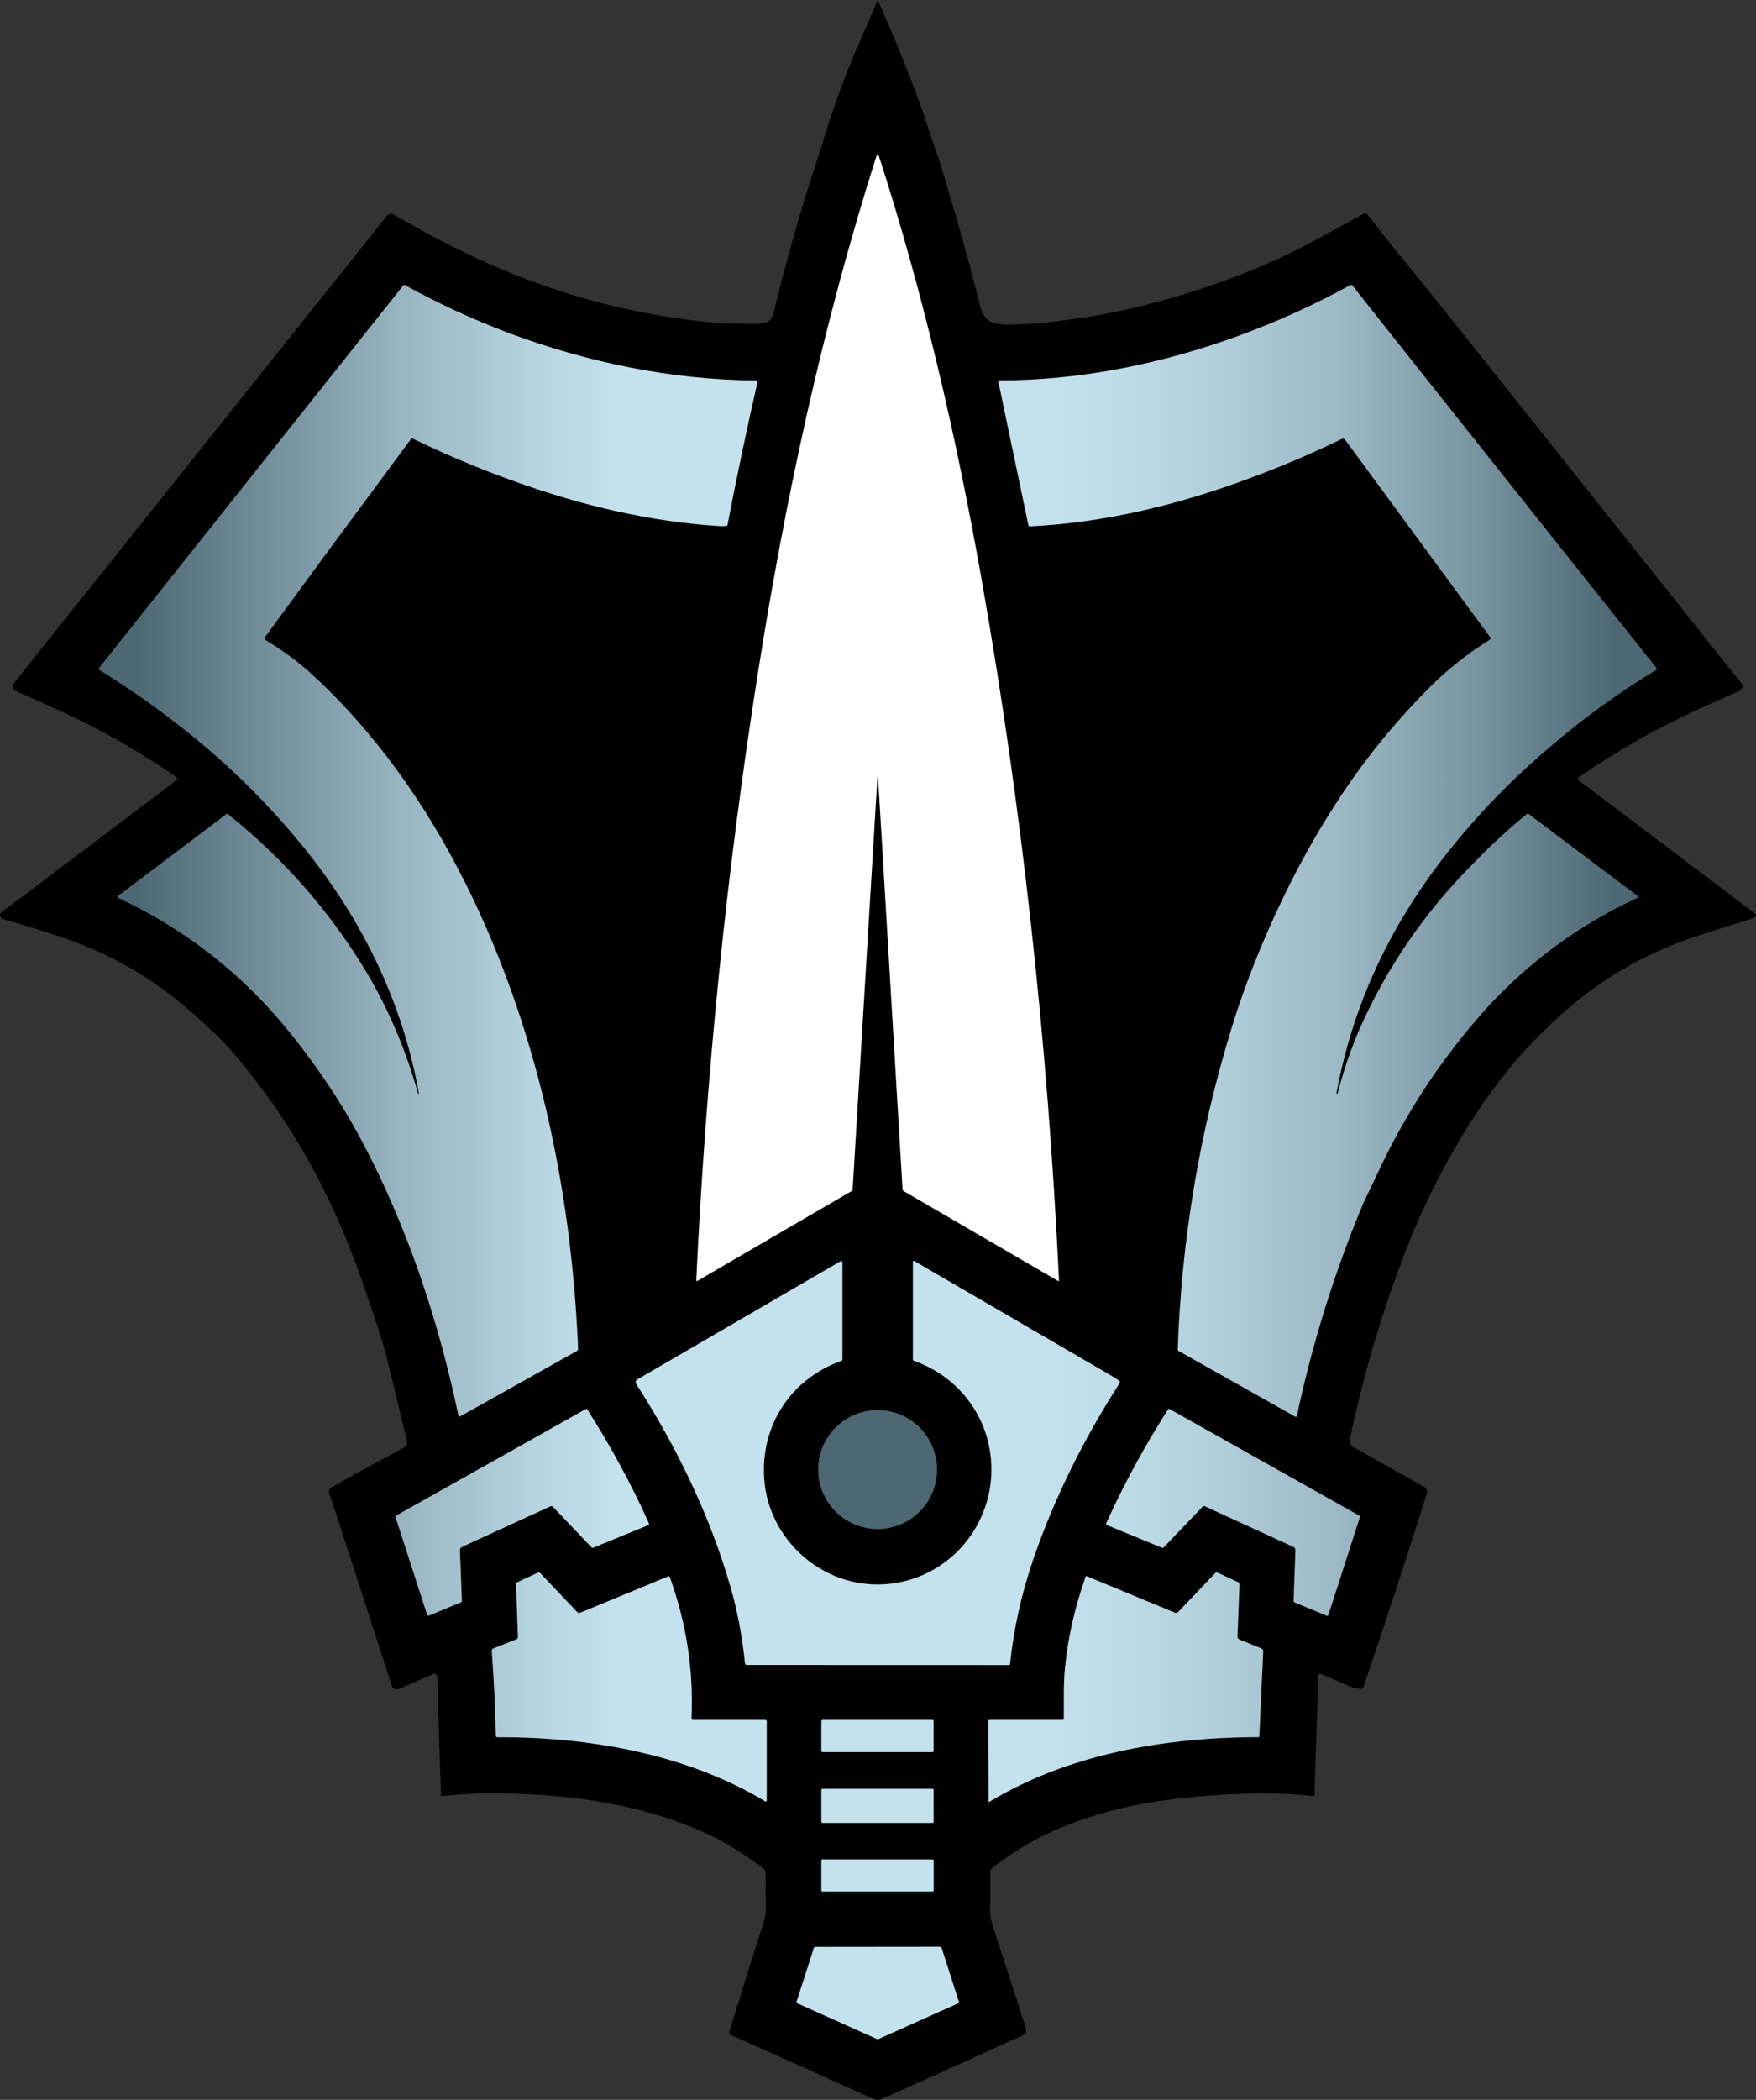 <?xml version="1.0" encoding="UTF-8"?><svg id="Layer_2" xmlns="http://www.w3.org/2000/svg" width="668.463" height="798.901" xmlns:xlink="http://www.w3.org/1999/xlink" viewBox="0 0 668.463 798.901"><rect x="0" y="0" width="668.463" height="798.901" fill="#333333" stroke="none"/><defs><style>.cls-1{fill:#fff;}.cls-2{fill:#4d6773;}.cls-3{fill:url(#linear-gradient);}</style><linearGradient id="linear-gradient" x1="37.489" y1="442.115" x2="630.767" y2="442.115" gradientUnits="userSpaceOnUse"><stop offset=".024" stop-color="#4d6773"/><stop offset=".082" stop-color="#68838f"/><stop offset=".198" stop-color="#99b6c2"/><stop offset=".286" stop-color="#b7d6e2"/><stop offset=".335" stop-color="#c3e2ee"/><stop offset=".59" stop-color="#c3e2ee"/><stop offset=".651" stop-color="#bedde9"/><stop offset=".723" stop-color="#b0ceda"/><stop offset=".8" stop-color="#9ab7c3"/><stop offset=".88" stop-color="#7a96a2"/><stop offset=".963" stop-color="#526c78"/><stop offset=".973" stop-color="#4d6773"/></linearGradient></defs><g id="Layer_2_copy_4"><path id="path9" d="M667.718,347.307c-22.55-17.08-44.75-33.84-66.62-50.29-.11-.08-.2-.18-.26-.31-.18-.39-.06-.85.3-1.1,14.17-9.8,29.04-18.27,44.61-25.4,5.52-2.52,11.05-5.01,16.6-7.46.24-.1.44-.27.59-.47.59-.79.58-1.57-.03-2.32-34.69-43.45-68.57-85.96-101.63-127.54-9.99-12.58-20.3-25.37-30.93-38.37-3.33-4.09-6.56-8.17-9.67-12.25-.42-.55-1.18-.71-1.78-.37-6.47,3.59-13.07,7.18-19.78,10.77-6.43,3.43-12.38,6.31-17.86,8.63-20.21,8.55-40.62,14.8-61.24,18.74-4.02.77-10.64,1.75-19.87,2.94-4.73.43-9.62.9-14.31.92-7.4.27-11.45-.33-13.01-8.18-2.3-9.12-5.28-20.19-8.63-32.05-1.75-5.72-3.52-11.69-5.23-17.55-.96-3.27-2.03-6.54-3.21-9.81-1.03-2.85-1.99-5.7-2.88-8.53-.93-2.95-1.87-5.73-2.84-8.34-4.73-12.77-9.87-25.37-15.4-37.79-.097-.224-.532-1.177-.532-1.177,0,0-.42.961-.518,1.197-2.36,5.65-4.88,11.5-7.57,17.57-2.16,4.89-4.46,10.72-6.91,17.49-2.45,6.78-4.65,13.5-6.6,20.15-.22.75-.46,1.51-.73,2.3-6.38,19.08-11.98,38.53-16.81,58.36-1.07,5.79-2.84,6.11-8.3,6.14-6.57.03-11.62-.3-17.1-.68-33.34-3.34-64.83-12.59-95.52-27.84-7.74-3.85-13.27-6.76-16.6-8.74-2.58-1.53-5.12-2.96-7.62-4.28-.89-.48-1.99-.25-2.62.54L5.508,259.657c-1.17,1.47-.9,2.58.82,3.34,6.12,2.71,12.2,5.45,18.24,8.23,14.23,6.55,28.37,14.64,42.44,24.29.5.34.51,1.07.03,1.43-21.49,16.26-43.38,32.77-65.65,49.53-.22.17-.47.35-.76.54-.66.45-.8,1.07-.42,1.87.18.36.5.64.89.75,6.97,1.99,13.87,4.11,20.71,6.35,12.45,4.07,23.68,9.37,33.7,15.89,8.54,5.55,17.28,12.64,26.23,21.27,4.09,3.95,8.05,8.34,11.87,13.17,4.02,5.08,7.52,9.74,10.49,13.98,13.63,19.43,24.78,41.5,33.45,66.23,5.14,14.65,8.34,24.52,9.59,29.6,2.75,11.09,5.35,21.88,7.82,32.35.2.85-.2,1.72-.97,2.12-2.91,1.54-26.29,14.31-27.82,15.26-.77.48-1.12,1.43-.83,2.3l1.48,4.43c.05.16.68,1.93.73,2.1l21.54,66.47c.49,1.51,1.46,1.95,2.92,1.32l12.84-5.54c.76-.33,1.6.22,1.62,1.04.07,2.91.2,12.41.53,16.37.18,14.61,1,25.67.84,29,8.26-.77,15.04-1.24,22.36-1.16,14.03.43,28.79,1.3,42.27,4.06,12.31,2.22,24.11,5.82,35.4,10.81,8.14,3.6,15.43,8.39,22.47,13.54.78.57,1.17,1.33,1.16,2.3-.06,4.36-.05,8.6.03,12.71.04,2.02-.27,4.05-.94,6.1-3.23,9.91-6.34,19.83-9.34,29.75-.24.8-.53,1.57-.87,2.3-.12.25-.16.54-.11.81.07.4-.01.74-.24,1.02-.13.15-.23.33-.29.53l-2.01,6.57c-.2.66.13,1.36.76,1.64,16.08,7.11,33.99,15.15,53.74,24.12,1.22.55,2.34.6,3.36.15,18.94-8.46,36.99-16.61,54.16-24.45.73-.34,1.02-.9.86-1.69-.24-1.17-.54-2.32-.9-3.45-2.96-9.22-11.06-33.96-11.57-35.6-.68-2.16-1.25-4.34-1.22-6.68.07-4.75.09-9.52.04-14.33-.01-.79.3-1.43.91-1.9,7.96-6.1,16.42-11.2,25.83-15.08,9.55-3.93,19.53-6.9,29.92-8.93,12.69-2.49,43.19-5.91,66.8-3.13,0-5.33,1.44-44.04,1.39-45.33-.05-1.07.43-1.4,1.42-.99,3.23,1.33,6.56,2.77,10,4.32,1.58.71,3.01.93,4.69,1.13.49.06.97-.23,1.13-.71,8.49-24.99,16.52-49.51,24.11-73.54.31-.99-.12-2.07-1.03-2.58-8.78-4.89-17.68-9.88-26.69-14.97-1.33-.75-1.84-1.91-1.51-3.46,5.56-26.33,13.29-51.79,23.19-76.4,4.4-10.94,9.9-21.89,15.67-32.2,6.25-11.15,13.35-21.69,21.32-31.61,5.63-7,12.32-13.76,18.87-19.81,15.27-14.11,32.83-24.44,52.68-30.98,6.16-2.03,12.9-4.16,20.23-6.39.52-.16,1.04-.35,1.57-.56,1.25-.5,1.33-1.16.26-1.97ZM333.578,59.597c.1-.31.26-.57.47-.8.11-.11.3-.07.35.08,16.96,52.24,29.64,107.21,39.16,161.01,15.37,86.85,25.22,175.94,29.57,267.26.01.18-.19.29-.34.2l-58.77-34.19c-.27-.16-.41-.4-.43-.71-3.13-52.15-6.23-104.35-9.32-156.59-.01-.09-.06-.13-.15-.13-.07,0-.11.04-.12.11-3.14,52.25-6.29,104.51-9.44,156.78,0,.19-.12.37-.29.47l-58.73,34.19c-.33.2-.49.11-.48-.28,3.71-78.1,11.5-154.88,23.37-230.34,10.47-66.55,24.65-132.74,45.15-197.06ZM313.098,680.587h41.88c.23,0,.42.19.42.42v12.1c0,.23-.19.42-.42.42h-41.88c-.23,0-.42-.19-.42-.42v-12.1c0-.23.19-.42.42-.42ZM312.678,666.127v-11.3c0-.25.21-.46.46-.46h41.8c.25,0,.46.21.46.46v11.3c0,.25-.21.46-.46.46h-41.8c-.25,0-.46-.21-.46-.46ZM313.088,707.427h41.92c.23,0,.41.18.41.41v11.38c0,.23-.18.41-.41.41h-41.92c-.23,0-.41-.18-.41-.41v-11.38c0-.23.18-.41.41-.41ZM284.298,633.437c-.42,0-.65-.21-.7-.63-1.02-10.09-2.81-19.63-5.38-28.61-7.82-27.4-20.76-54-36.03-77.68-.37-.58-.18-1.35.41-1.69l77.37-44.98c.32-.18.71.05.71.42v36.79c0,.35-.16.58-.49.7-19.21,6.93-30.69,24.56-29.29,44.84,1.61,23.23,22.08,41.43,45.4,40.17,24.93-1.35,43.32-23.35,40.91-48.02-1.66-17.11-13.07-31.32-29.27-37.02-.28-.1-.41-.29-.41-.58v-37.08c0-.27.29-.43.52-.3,25.65,14.9,50.43,29.31,74.36,43.24,1.2.7,2.41,1.46,3.63,2.28.29.2.37.6.18.9-14.13,22-25.09,44.34-32.87,67.02-4.53,13.22-7.48,26.53-8.87,39.93-.02.19-.18.33-.37.33l-99.81-.03ZM311.508,560.127c-.02-.34-.03-.68-.03-1.03,0-.35.01-.69.03-1.03,0-.11.01-.22.02-.33q-.01-.01,0-.02v-.01c-.01-.02-.01-.04,0-.06.01-.29.04-.58.07-.86.02-.27.05-.53.1-.79q-.01-.01,0-.02c.03-.21.06-.4.09-.6.02-.17.05-.33.09-.5.03-.17.06-.34.1-.5.12-.62.28-1.23.47-1.83.06-.19.12-.38.18-.56.05-.18.12-.37.19-.56.09-.25.18-.49.28-.73.1-.26.21-.52.33-.78.07-.17.14-.34.23-.51.07-.16.15-.32.24-.48.09-.2.2-.41.31-.61.35-.64.72-1.26,1.13-1.87.2-.3.41-.59.64-.88.4-.54.82-1.06,1.28-1.56.12-.14.25-.27.37-.4.27-.3.56-.59.86-.86.22-.22.45-.43.68-.63.08-.08.16-.14.24-.21.19-.16.38-.32.57-.47.4-.33.82-.64,1.25-.93.3-.21.6-.41.91-.6.17-.11.35-.22.53-.32.78-.47,1.6-.88,2.45-1.24.28-.12.56-.24.85-.35.18-.07.36-.14.54-.2.28-.11.57-.2.86-.29.29-.1.59-.18.89-.26.02-.01.03-.01.05-.01.12-.03.24-.06.37-.09.03-.02.06-.02.1-.03.14-.03.27-.07.4-.09.39-.09.79-.17,1.2-.23.1-.02.21-.04.31-.05.71-.11,1.43-.19,2.17-.22.09-.01.18-.01.26-.01.32-.02.64-.03.97-.03,12.49,0,22.61,10.12,22.61,22.61s-10.12,22.61-22.61,22.61c-.33,0-.65-.01-.97-.03-.08,0-.17,0-.26-.01-.74-.03-1.46-.11-2.17-.22-.1-.01-.21-.03-.31-.05-.41-.06-.81-.14-1.2-.23-.13-.02-.26-.06-.4-.09-.08-.02-.15-.03-.23-.06-.08-.01-.16-.03-.24-.06-.61-.16-1.21-.34-1.8-.56-.18-.06-.36-.13-.54-.2-.29-.11-.57-.23-.85-.35-.85-.36-1.67-.77-2.45-1.24-.18-.1-.36-.21-.53-.32-.31-.19-.61-.39-.91-.6-.43-.29-.85-.6-1.25-.93-.19-.15-.38-.31-.57-.47-.08-.07-.16-.13-.24-.21-.23-.2-.46-.41-.68-.63-.3-.27-.59-.56-.86-.86-.12-.13-.25-.26-.37-.4-.46-.5-.88-1.02-1.28-1.56-.23-.29-.44-.58-.64-.88-.41-.61-.78-1.23-1.13-1.87-.11-.2-.22-.41-.31-.61-.09-.16-.17-.32-.24-.48-.09-.17-.16-.34-.23-.51-.12-.25-.23-.52-.33-.78-.12-.29-.23-.59-.34-.89-.11-.3-.21-.61-.3-.91-.09-.31-.19-.63-.27-.95-.06-.25-.12-.5-.17-.76-.04-.17-.08-.35-.11-.52-.02-.08-.04-.17-.05-.25-.04-.16-.06-.31-.09-.48-.01-.08-.02-.16-.04-.23-.05-.36-.1-.73-.13-1.1-.03-.28-.06-.57-.07-.86-.01-.02-.01-.04,0-.06v-.01q-.01-.01,0-.02c-.01-.11-.02-.22-.02-.33ZM137.488,433.597c-7.26-13.62-16.12-26.97-26.57-40.05-17.99-22.51-39.98-39.84-65.97-52-.25-.12-.29-.46-.07-.63l41.46-31.28c.09-.07.21-.07.29,0,21.99,17.53,40.09,38.39,54.28,62.6,7.88,13.85,13.95,28.44,18.21,43.78.02.09.07.14.15.14.02,0,.04,0,.06-.01.11-.03.15-.1.13-.21-6.41-35.86-22.68-68.47-46.71-97.04-11.87-14.17-24.98-27.08-39.33-38.73-11.43-9.29-23.37-17.78-35.81-25.45-.13-.08-.16-.25-.06-.37l37.22-46.78,53.28-66.97.01.01,25.46-32.01c.17-.21.38-.25.61-.12,12.77,7.02,26.01,13.12,39.71,18.29,30.02,11.16,61.61,17.73,93.79,17.99.44.01.77.42.67.85-4.29,18.83-8.07,36.81-11.32,53.96-.07.35-.27.53-.62.56-.93.05-1.85.05-2.76,0-26.52-1.67-52.89-8.02-77.8-17.03-13.19-4.71-26.03-10.1-38.52-16.18-.32-.16-.72-.06-.93.23l-31.26,42.23-23.99,32.71c-.49.67-.38,1.22.33,1.65,5.81,3.47,11.31,7.5,16.49,12.07,24.46,22.23,43.92,49.77,58.79,79.29,27.4,54.38,40.78,116.33,43.35,177.92.02.45-.17.79-.56,1.01l-44.35,24.85c-.25.14-.57-.01-.63-.29-7.62-36.37-19.54-72.19-37.03-104.99ZM175.818,609.037c.01.26-.15.49-.39.59l-12.11,5.01c-.29.12-.62-.03-.72-.33l-11.96-36.93c-.1-.33.03-.68.33-.85l72.11-40.49c.15-.08.34-.04.43.1,9.04,14.17,16.86,28.61,23.47,43.32.14.32-.01.7-.34.83l-20.83,8.55c-.21.08-.44.03-.6-.13l-14.76-15.48c-.22-.23-.57-.3-.86-.17l-33.66,15.43c-.59.27-.87.73-.85,1.38l.74,19.17ZM291.858,684.897c0,.51-.22.64-.67.37-29.64-17.9-66.94-24.49-101.79-24.34-.43,0-.67-.22-.67-.65-.22-10.87-.73-21.63-1.52-32.26-.03-.36.18-.7.52-.84l8.9-3.53c.34-.14.54-.47.54-.83l-.72-20.18c-.01-.3.12-.51.39-.64l7.83-3.64c.39-.19.74-.12,1.04.2l13.99,14.75c.31.33.79.43,1.2.26l33.53-13.86c.2-.08.43.02.51.22,6.36,17.59,9.12,35.5,8.29,53.73-.02.47.2.7.67.71h27.46c.33,0,.49.16.5.49v30.04ZM364.638,762.207l-30.26,13.56c-.16.08-.36.08-.52,0l-30.23-13.57c-.3-.13-.44-.46-.34-.78l6.51-20.27c.08-.26.33-.44.61-.44l47.43-.05c.28,0,.53.18.61.44l6.53,20.33c.1.32-.05.65-.34.78ZM479.378,660.587c-.01.16-.14.29-.31.29-35.31.09-72.07,6.29-102.43,24.61-.21.13-.31.07-.31-.18l-.08-30.4c0-.36.18-.54.54-.55h27.53c.43,0,.65-.22.65-.65.05-6.34-.17-13.08.46-19.4,1.15-11.47,3.77-22.97,7.86-34.5.05-.15.22-.22.37-.16l33.51,13.88c.48.2,1.02.08,1.38-.29l14.06-14.75c.25-.27.55-.32.88-.17l7.81,3.63c.33.16.54.5.53.87l-.77,19.81c-.02.47.26.91.7,1.09l8.33,3.41c.55.22.8.63.77,1.22l-1.48,32.24ZM517.318,576.567c.27.15.39.47.3.77l-11.94,37.07c-.09.26-.38.4-.64.29l-12.03-4.98c-.39-.16-.56-.45-.56-.87l.69-19.04c.02-.61-.25-1.04-.8-1.29l-33.76-15.5c-.24-.11-.53-.06-.72.14l-14.91,15.55c-.17.18-.38.22-.61.13l-20.93-8.61c-.29-.11-.42-.45-.29-.73,6.87-15.09,14.73-29.55,23.6-43.37.09-.14.27-.18.41-.1l72.19,40.54ZM623.298,341.587c-21.84,10.07-40.99,24.08-57.46,42.03-16.88,18.77-30.7,39.69-41.45,62.77-1.74,3.74-3.52,7.47-5.35,11.19-10.95,26.16-19.4,53.17-25.35,81.03-.03.11-.07.2-.11.28-.08.15-.28.21-.43.12l-44.56-25.08c-.17-.09-.25-.23-.24-.42,1.41-41.81,8.28-82.73,20.61-122.75,5.07-16.48,11.83-33.41,20.27-50.79,5.59-11.43,11.78-22.47,18.59-33.14,10.43-16.35,22.47-31.35,36.14-45.02,7.01-7.08,14.72-13.19,23.11-18.34.37-.23.46-.72.21-1.06l-28.56-38.84-26.6-36.19c-.33-.45-.93-.59-1.43-.35-11.39,5.55-23,10.5-34.81,14.84-26.66,10-55.36,17.04-83.87,18.38-.24.01-.46-.15-.51-.39l-11.44-54.64c-.07-.33.07-.5.4-.5,30.87.06,62.25-6.43,91.15-16.99v-.01c14.45-5.27,28.57-11.67,42.38-19.22.29-.16.66-.09.87.18l22.1,27.88,42.5,53.44,51.19,64.25c.19.23.15.42-.1.57-13.31,8.05-25.94,17.09-37.88,27.1-5.15,4.32-10.12,8.72-14.91,13.21-10.87,10.31-20.87,21.46-30.02,33.46-4.24,5.61-8.28,11.52-12.11,17.73-13.29,21.49-22.25,44.67-26.89,69.53-.03.16.03.26.18.29h.01c.16.04.26-.02.3-.17,2.15-8.5,4.98-16.77,8.47-24.82,10.6-23.68,25.16-44.74,43.69-63.17,6.26-6.5,12.89-12.59,19.88-18.28.19-.14.45-.14.65,0l41.46,31.19c.25.18.2.57-.08.7Z"/><path class="cls-3" d="M630.548,254.817c-13.31,8.05-25.94,17.09-37.88,27.1-5.15,4.32-10.12,8.72-14.91,13.21-10.87,10.31-20.87,21.46-30.02,33.46-4.24,5.61-8.28,11.52-12.11,17.73-13.29,21.49-22.25,44.67-26.89,69.53-.03.16.03.26.18.29h.01c.16.04.26-.02.3-.17,2.15-8.5,4.98-16.77,8.47-24.82,10.6-23.68,25.16-44.74,43.69-63.17,6.26-6.5,12.89-12.59,19.88-18.28.19-.14.45-.14.65,0l41.46,31.19c.25.18.2.57-.08.7-21.84,10.07-40.99,24.08-57.46,42.03-16.88,18.77-30.7,39.69-41.45,62.77-1.74,3.74-3.52,7.47-5.35,11.19-10.95,26.16-19.4,53.17-25.35,81.03-.03.11-.07.2-.11.28-.08.15-.28.21-.43.12l-44.56-25.08c-.17-.09-.25-.23-.24-.42,1.41-41.81,8.28-82.73,20.61-122.75,5.07-16.48,11.83-33.41,20.27-50.79,5.59-11.43,11.78-22.47,18.59-33.14,10.43-16.35,22.47-31.35,36.14-45.02,7.01-7.08,14.72-13.19,23.11-18.34.37-.23.46-.72.21-1.06l-28.56-38.84-26.6-36.19c-.33-.45-.93-.59-1.43-.35-11.39,5.55-23,10.5-34.81,14.84-26.66,10-55.36,17.04-83.87,18.38-.24.01-.46-.15-.51-.39l-11.44-54.64c-.07-.33.07-.5.4-.5,30.87.06,62.25-6.43,91.15-16.99v-.01c14.45-5.27,28.57-11.67,42.38-19.22.29-.16.66-.09.87.18l22.1,27.88,42.5,53.44,51.19,64.25c.19.23.15.42-.1.57ZM517.318,576.567l-72.19-40.54c-.14-.08-.32-.04-.41.1-8.87,13.82-16.73,28.28-23.6,43.37-.13.28,0,.62.29.73l20.93,8.61c.23.09.44.05.61-.13l14.91-15.55c.19-.2.48-.25.72-.14l33.76,15.5c.55.25.82.68.8,1.29l-.69,19.04c0,.42.17.71.56.87l12.03,4.98c.26.11.55-.03.64-.29l11.94-37.07c.09-.3-.03-.62-.3-.77ZM480.088,627.127l-8.33-3.41c-.44-.18-.72-.62-.7-1.09l.77-19.81c.01-.37-.2-.71-.53-.87l-7.81-3.63c-.33-.15-.63-.1-.88.17l-14.06,14.75c-.36.37-.9.49-1.38.29l-33.51-13.88c-.15-.06-.32.01-.37.16-4.09,11.53-6.71,23.03-7.86,34.5-.63,6.32-.41,13.06-.46,19.4,0,.43-.22.65-.65.65h-27.53c-.36.01-.54.19-.54.55l.08,30.4c0,.25.1.31.31.18,30.36-18.32,67.12-24.52,102.43-24.61.17,0,.3-.13.31-.29l1.48-32.24c.03-.59-.22-1-.77-1.22ZM354.938,654.367h-41.8c-.25,0-.46.21-.46.46v11.3c0,.25.21.46.46.46h41.8c.25,0,.46-.21.46-.46v-11.3c0-.25-.21-.46-.46-.46ZM354.978,680.587h-41.88c-.23,0-.42.19-.42.42v12.1c0,.23.19.42.42.42h41.88c.23,0,.42-.19.42-.42v-12.1c0-.23-.19-.42-.42-.42ZM355.008,707.427h-41.92c-.23,0-.41.18-.41.41v11.38c0,.23.18.41.41.41h41.92c.23,0,.41-.18.41-.41v-11.38c0-.23-.18-.41-.41-.41ZM364.978,761.427l-6.53-20.33c-.08-.26-.33-.44-.61-.44l-47.43.05c-.28,0-.53.18-.61.44l-6.51,20.27c-.1.32.04.65.34.78l30.23,13.57c.16.08.36.08.52,0l30.26-13.56c.29-.13.44-.46.34-.78ZM426.038,525.287c-1.22-.82-2.43-1.58-3.63-2.28-23.93-13.93-48.71-28.34-74.36-43.24-.23-.13-.52.03-.52.3v37.08c0,.29.13.48.41.58,16.2,5.7,27.61,19.91,29.27,37.02,2.41,24.67-15.98,46.67-40.91,48.02-23.32,1.26-43.79-16.94-45.4-40.17-1.4-20.28,10.08-37.91,29.29-44.84.33-.12.49-.35.49-.7v-36.79c0-.37-.39-.6-.71-.42l-77.37,44.98c-.59.34-.78,1.11-.41,1.69,15.27,23.68,28.21,50.28,36.03,77.68,2.57,8.98,4.36,18.52,5.38,28.61.05.42.28.63.7.63l99.81.03c.19,0,.35-.14.37-.33,1.39-13.4,4.34-26.71,8.87-39.93,7.78-22.68,18.74-45.02,32.87-67.02.19-.3.11-.7-.18-.9ZM246.978,579.457c-6.61-14.71-14.43-29.15-23.47-43.32-.09-.14-.28-.18-.43-.1l-72.11,40.49c-.3.17-.43.52-.33.85l11.96,36.93c.1.3.43.45.72.33l12.11-5.01c.24-.1.4-.33.39-.59l-.74-19.17c-.02-.65.26-1.11.85-1.38l33.66-15.43c.29-.13.64-.06.86.17l14.76,15.48c.16.16.39.21.6.13l20.83-8.55c.33-.13.48-.51.34-.83ZM291.358,654.367h-27.46c-.47-.01-.69-.24-.67-.71.83-18.23-1.93-36.14-8.29-53.73-.08-.2-.31-.3-.51-.22l-33.53,13.86c-.41.17-.89.07-1.2-.26l-13.99-14.75c-.3-.32-.65-.39-1.04-.2l-7.83,3.64c-.27.13-.4.34-.39.64l.72,20.18c0,.36-.2.69-.54.83l-8.9,3.53c-.34.14-.55.48-.52.84.79,10.63,1.3,21.39,1.52,32.26,0,.43.24.65.67.65,34.85-.15,72.15,6.44,101.79,24.34.45.27.67.14.67-.37v-30.04c-.01-.33-.17-.49-.5-.49ZM287.628,144.757c-32.18-.26-63.77-6.83-93.79-17.99-13.7-5.17-26.94-11.27-39.71-18.29-.23-.13-.44-.09-.61.12l-25.46,32.01-.01-.01-53.28,66.97-37.22,46.78c-.1.12-.07.29.06.37,12.44,7.67,24.38,16.16,35.81,25.45,14.35,11.65,27.46,24.56,39.33,38.73,24.03,28.57,40.3,61.18,46.71,97.04.02.11-.02.18-.13.21-.02.01-.04.01-.06.01-.08,0-.13-.05-.15-.14-4.26-15.34-10.33-29.93-18.21-43.78-14.19-24.21-32.29-45.07-54.28-62.6-.08-.07-.2-.07-.29,0l-41.46,31.28c-.22.17-.18.51.07.63,25.99,12.16,47.98,29.49,65.97,52,10.45,13.08,19.31,26.43,26.57,40.05,17.49,32.8,29.41,68.62,37.03,104.99.06.28.38.43.63.29l44.35-24.85c.39-.22.58-.56.56-1.01-2.57-61.59-15.95-123.54-43.35-177.92-14.87-29.52-34.33-57.06-58.79-79.29-5.18-4.57-10.68-8.6-16.49-12.07-.71-.43-.82-.98-.33-1.65l23.99-32.71,31.26-42.23c.21-.29.61-.39.93-.23,12.49,6.08,25.33,11.47,38.52,16.18,24.91,9.01,51.28,15.36,77.8,17.03.91.05,1.83.05,2.76,0,.35-.03.55-.21.62-.56,3.25-17.15,7.03-35.13,11.32-53.96.1-.43-.23-.84-.67-.85Z"/><path id="path10" class="cls-1" d="M334.271,295.856c-.01-.09-.06-.13-.15-.13h0c-.07,0-.11.04-.12.11-3.14,52.25-6.29,104.51-9.44,156.78,0,.19-.12.37-.29.47l-58.73,34.19c-.33.2-.49.11-.48-.28,3.71-78.1,11.5-154.88,23.37-230.34,10.47-66.55,24.65-132.74,45.15-197.06.1-.31.26-.57.47-.8.11-.11.3-.07.35.08,16.96,52.24,29.64,107.21,39.16,161.01,15.37,86.85,25.22,175.94,29.57,267.26.01.18-.19.29-.34.2l-58.77-34.19c-.27-.16-.41-.4-.43-.71-3.13-52.15-6.23-104.35-9.32-156.59v-0Z"/><circle id="circle10" class="cls-2" cx="334.091" cy="559.096" r="22.61"/></g></svg>